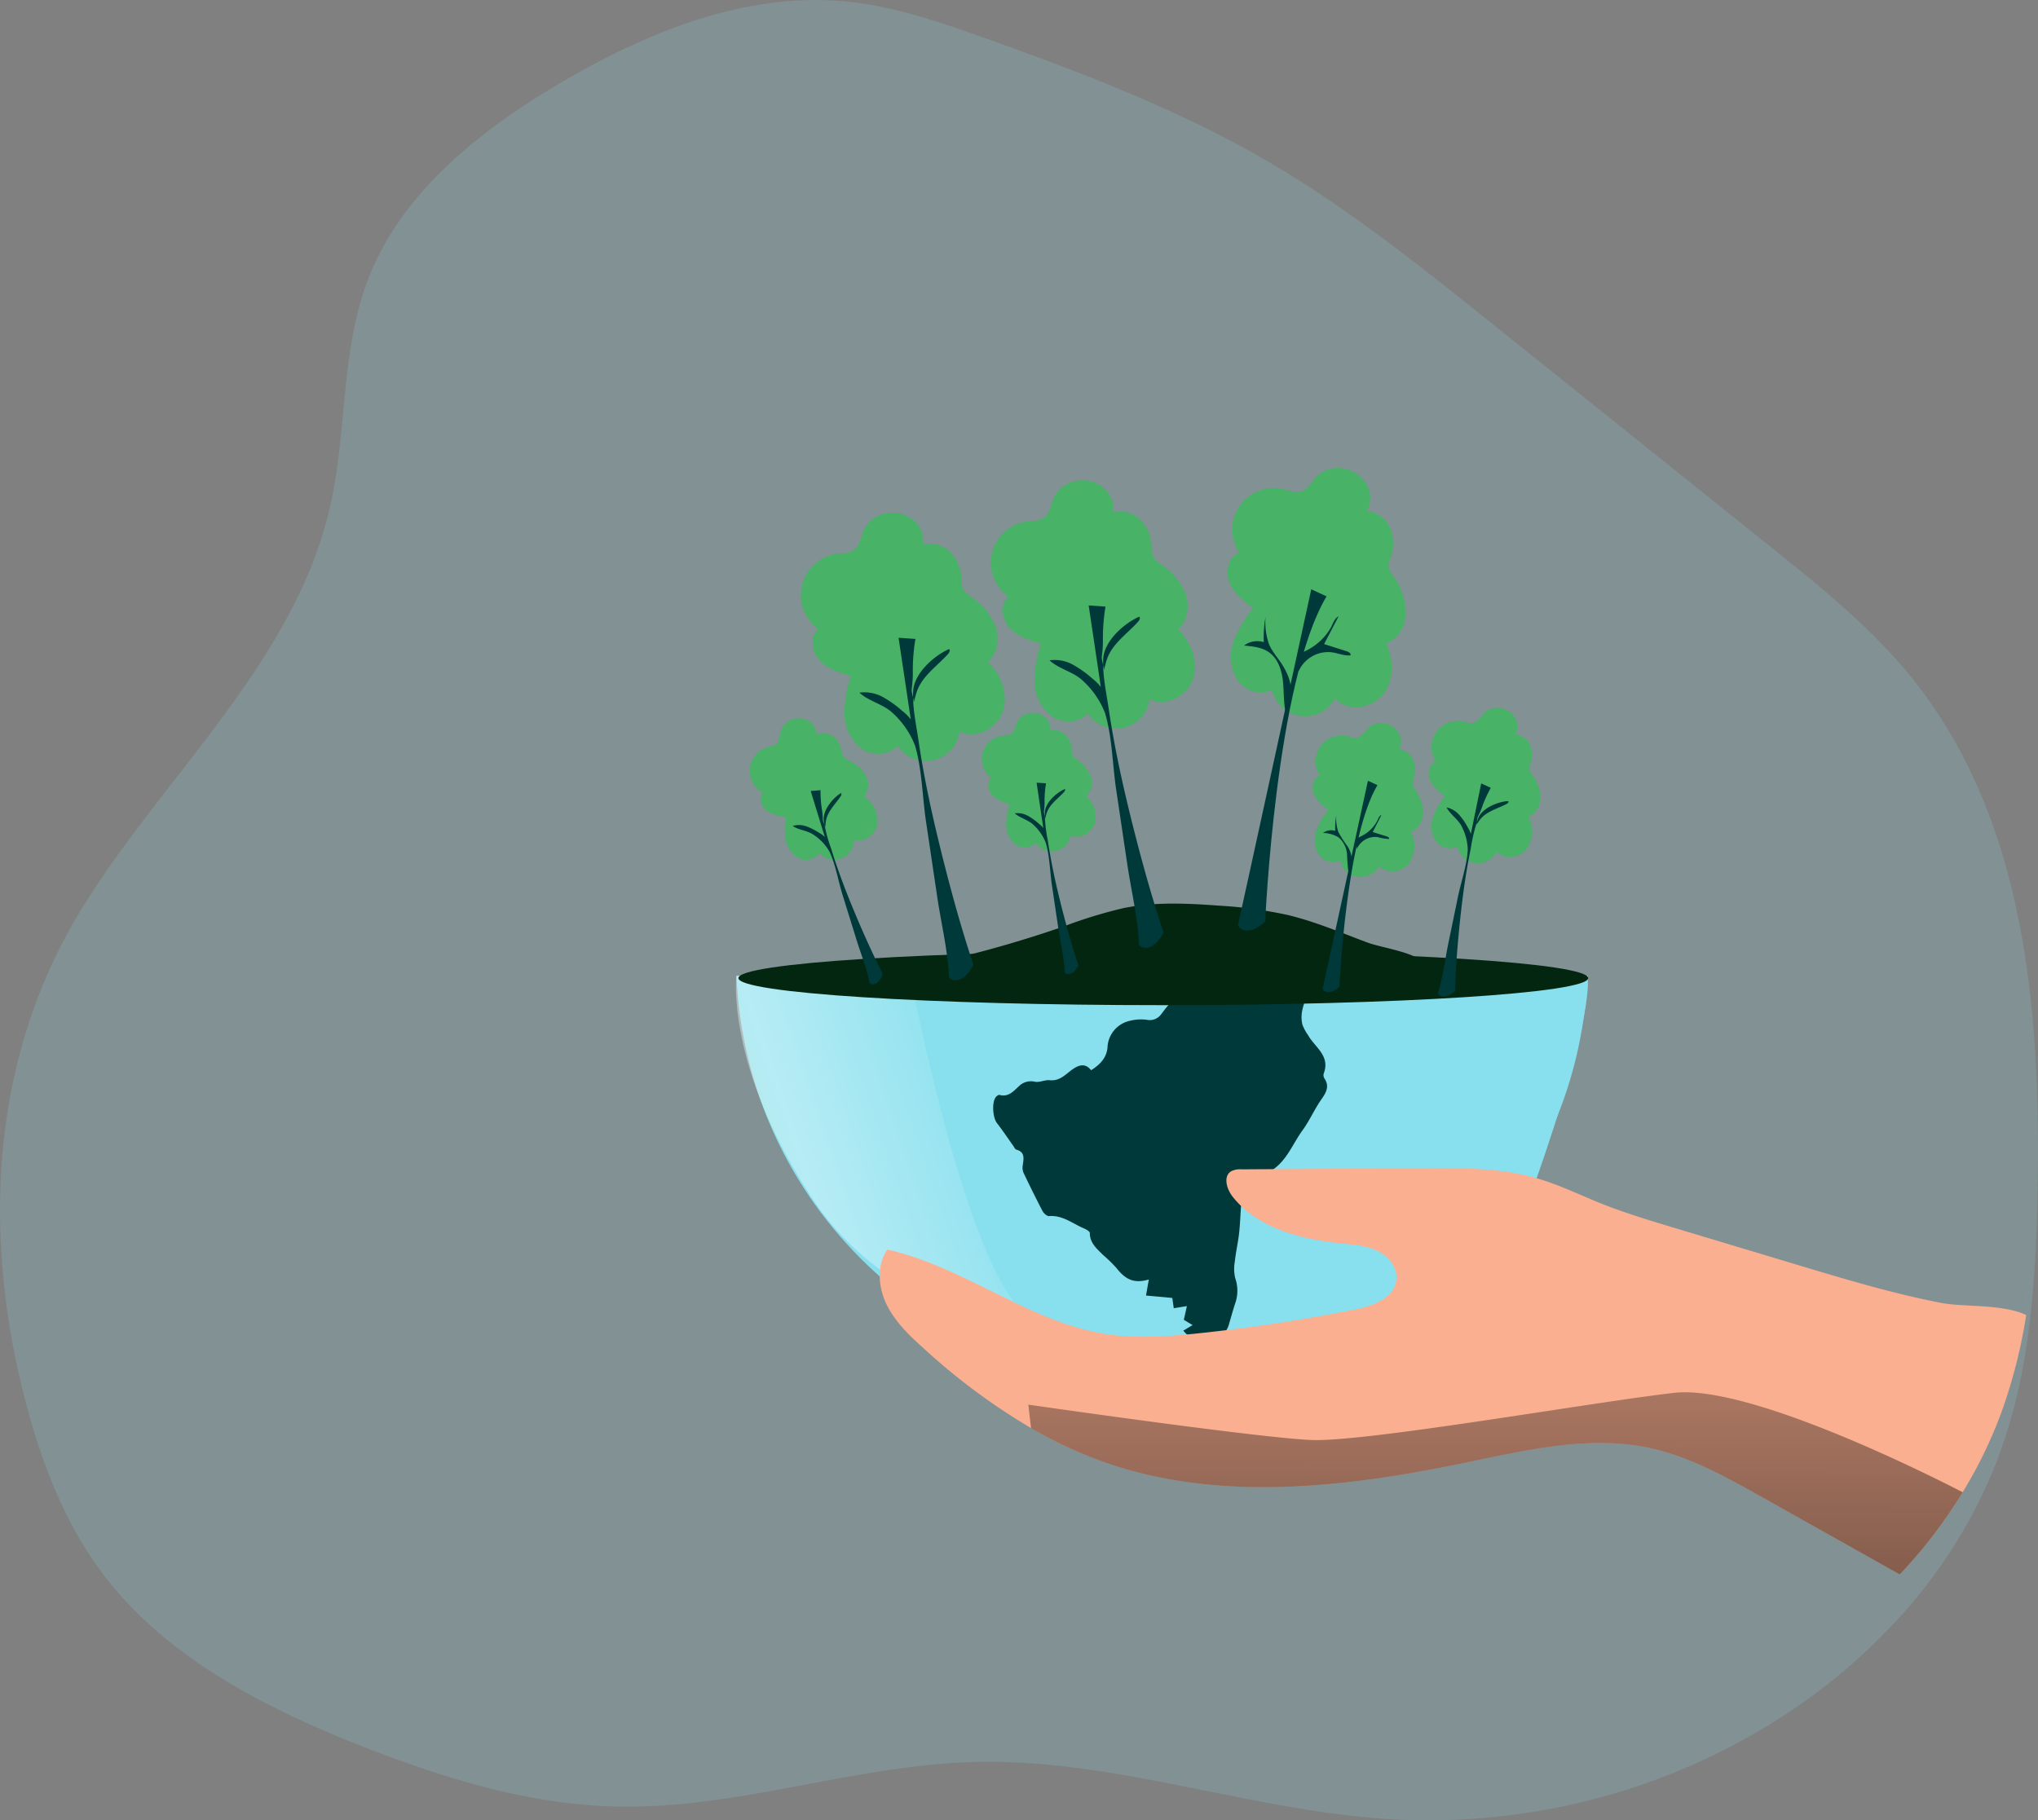 <svg xmlns="http://www.w3.org/2000/svg" xmlns:xlink="http://www.w3.org/1999/xlink" width="1175.591" height="1050.232" viewBox="0 0 1175.591 1050.232">
  <rect x="0" y="0" width="1175.591" height="1050.232" fill="#808080" stroke="none"/>
  <defs>
    <linearGradient id="linear-gradient" x1="0.949" y1="0.317" x2="-1.136" y2="1.158" gradientUnits="objectBoundingBox">
      <stop offset="0" stop-color="#fff" stop-opacity="0"/>
      <stop offset="0.02" stop-color="#fff" stop-opacity="0"/>
      <stop offset="0.32" stop-color="#fff" stop-opacity="0.388"/>
      <stop offset="0.68" stop-color="#48b267" stop-opacity="0.729"/>
      <stop offset="1" stop-color="#48b267"/>
    </linearGradient>
    <linearGradient id="linear-gradient-2" x1="0.484" y1="3.189" x2="0.514" y2="-2.128" gradientUnits="objectBoundingBox">
      <stop offset="0.01"/>
      <stop offset="0.13" stop-opacity="0.69"/>
      <stop offset="1" stop-opacity="0"/>
    </linearGradient>
  </defs>
  <g id="save_the_earth" transform="translate(119.403 26.46)">
    <path id="Path_1" data-name="Path 1" d="M21.115,810.3c9.4,37.821,22.932,75.264,46.849,106.628,36.382,47.708,93.276,76.831,150.311,99.172,47.018,18.4,96.427,33.445,147.216,34.255,68.965,1.108,135.876-24.016,204.869-25.745,81.6-2.026,160.581,28.717,241.983,33.147,85.86,4.373,170.583-20.417,239.31-70.023a338.182,338.182,0,0,0,43.079-37.146,292.442,292.442,0,0,0,65.786-101.252,311.948,311.948,0,0,0,15.476-58.812c5.4-32.04,6.837-64.836,7.4-97.416,1.773-103.143-7.26-213.715-73.383-295.03-23.214-28.528-52.448-51.977-81.374-75.183L868.9,194.877c-41.784-33.5-83.766-67.105-130.333-94.174C687.075,70.8,630.771,49.375,574.327,29.33c-25.042-8.861-50.479-17.587-77.041-20.342C439.1,2.936,381.754,26.2,331.838,55.534c-46.821,27.5-91.869,63.188-111.143,112.625-16.207,41.387-12.409,87.393-21.975,130.7C178.77,389.277,102.377,455.274,54.88,532.7,3.3,616.769-2.07,716.482,21.115,810.3Z" transform="translate(-127.403 -34.483)" fill="#88e0ee" opacity="0.18"/>
    <path id="Path_2" data-name="Path 2" d="M232.7,129.314a16.053,16.053,0,0,1,13.145,9.353,23.157,23.157,0,0,1,.682,16.533,14.941,14.941,0,0,0-1.264,6.472,13.019,13.019,0,0,0,2.528,5.056,37.743,37.743,0,0,1,7.331,20.932c0,7.584-4.323,15.294-11.376,17.822,4.5,9.455,4.626,21.589-1.972,29.729s-20.578,9.935-27.555,2.123a19.566,19.566,0,0,1-36.327-5.056c-6.623,3.716-15.623.607-19.971-5.612a25.28,25.28,0,0,1-2.326-21.842A64.059,64.059,0,0,1,167,185.257c-5.41-4.1-11.073-8.469-13.651-14.738s-.708-14.94,5.612-17.367a24.016,24.016,0,0,1,23.257-37.035c4.879.556,8.519,3.413,13.348,1.315,3.741-1.643,6.042-6.6,9.151-9.151C218.522,97.057,241.2,111.744,232.7,129.314Z" transform="translate(436.452 139.174)" fill="#48b267"/>
    <path id="Path_3" data-name="Path 3" d="M110.78,220.25C116.441,351.723,224.676,455.4,356.271,455.4S596.1,351.723,601.761,220.25Z" transform="translate(194.601 316.252)" fill="#88e0ee"/>
    <path id="Path_4" data-name="Path 4" d="M333.262,220.25s36.1,192.858,74.777,199.861-74.777,14.94-131.884-72.072c-49.674-75.662-43.3-127.788-43.3-127.788Z" transform="translate(72.53 316.252)" fill="url(#linear-gradient)"/>
    <path id="Path_5" data-name="Path 5" d="M400.755,221.59S380.809,403.78,262.071,421.906s-151.375,3.64-151.375,3.64,73.311,72.5,173.14,45.3S439.256,337.042,439.256,337.042s32.156-89.136,29.451-116.792Z" transform="translate(327.707 316.252)" fill="#88e0ee"/>
    <g id="o1A6vW" transform="translate(453.497 529.578)">
      <path id="Path_6" data-name="Path 6" d="M352.888,238.734c-.506-.708-1.239-1.946-2.123-3.059-2.376-3.21-4.778-3.084-6.295.708-2.528,6.143-5.46,12.362-3.615,19.263a28.465,28.465,0,0,0,3.185,5.814c3.868,6.977,12.842,11.806,9.1,21.943a3.539,3.539,0,0,0,.253,2.907c3.185,4.677,1.138,8.191-1.694,12.235-3.944,5.637-6.724,12.109-10.769,17.7-5.789,7.887-9.126,17.7-17.873,23.232-4.247,2.68-8.873,4.879-12.867,7.862a11.376,11.376,0,0,0-4.171,6.649c-.961,6.977-.961,14.081-1.694,21.109-.581,5.637-1.921,11.249-2.528,16.887a24.292,24.292,0,0,0,.2,9.606,21.867,21.867,0,0,1,.126,14.258c-1.365,4.146-2.528,8.368-3.767,12.64-3.691,11.6-20.881,20.224-33.091,16.558l12.994-6.547c-2.351-2.528-4.171-4.373-6.219-6.522l5.385-3.236-5.056-3.034c.556-2.4,1.112-4.879,1.77-7.913L266.558,419c-.278-2.048-.531-3.792-.834-5.915-4.828-.48-9.682-.885-15.168-1.39.556-3.236,1.087-6.244,1.643-9.252-8.241,2.351-13.247.379-18.682-6.623a83.988,83.988,0,0,0-7.786-7.584c-3.564-3.564-7.584-6.851-7.584-12.64,0-.885-2.1-2.073-3.413-2.654-6.547-2.73-12.235-7.736-20.224-7.078-1.188,0-2.983-1.668-3.716-3.034-3.767-7.255-7.407-14.637-10.921-22.019a8.089,8.089,0,0,1-.379-4.474c.506-3.742,1.34-7.432-3.741-8.823-.758-.228-1.264-1.517-1.871-2.326-3.059-4.323-6.017-8.747-9.252-12.918C162.1,309.087,161.5,300.088,164,297.1c.506-.581,1.517-1.289,2.022-1.163,5.258,1.466,8.165-2.25,11.275-5.056a9.834,9.834,0,0,1,9.227-2.528c2.68.506,5.713-1.188,8.519-.885,5.764.581,8.974-3.286,13.019-6.194,3.135-2.225,7.255-4.2,10.794.43,5.056-3.16,8.873-6.977,9.48-12.994a16.432,16.432,0,0,1,12.817-15.5,26.419,26.419,0,0,1,9.758-.632,8.115,8.115,0,0,0,8.342-3.109c3.135-3.994,5.89-8.646,11.73-9.707.935,0,2.149-1.82,2.351-2.958a6.724,6.724,0,0,1,5.056-5.789,25.031,25.031,0,0,1,4.222-.935,17.873,17.873,0,0,1,5.056,0,24.319,24.319,0,0,0,18.707-5.056c8.241-6.32,21.917-3.034,27.808,5.536l.253.354c1.239,1.77,2.528,3.564,3.893,5.46a38.508,38.508,0,0,1,5.435-3.994c2.68-1.34,5.334-2.528,8.367.126a6.067,6.067,0,0,0,5.764-.455c.455-.379-3.337-11.4-2.958-11.78h16.836c-.228.733-7.584,12.159-7.811,12.64Z" transform="translate(-162.4 -220.28)" fill="#00393a"/>
    </g>
    <path id="Path_7" data-name="Path 7" d="M14.445,342.361c4.677,9.859,12.64,17.7,20.755,24.976A366.94,366.94,0,0,0,97.969,414.1a250.852,250.852,0,0,0,42.444,19.718c66.713,23.409,140.2,14.384,209.417,0,34.709-7.2,70.581-15.7,105.214-8.191,22.752,4.93,43.405,16.432,63.7,27.808l80.339,45.1a285.387,285.387,0,0,0,36.276-47.425,260.8,260.8,0,0,0,22.752-47.2,301.66,301.66,0,0,0,13.9-55.034c-13.6-6.446-35.9-4.525-48.461-6.9-27.378-5.208-54.174-13.247-80.895-21.26l-74.17-22.3c-13.954-4.2-27.808-8.393-41.433-13.777-12.488-5.056-24.6-11-37.515-14.713-20.6-5.941-42.369-5.84-63.781-5.738l-106.453.632a11.2,11.2,0,0,0-5.915,1.112c-4.778,2.983-2.528,10.44.986,14.814,14.713,18.5,39.967,24.547,63.427,26.923,6.952.708,14.131,1.264,20.35,4.4s11.376,9.657,10.542,16.583c-1.188,10.466-13.626,14.966-23.94,17.064q-45.3,9.025-91.31,13.828c-17.114,1.744-34.456,2.983-51.469.43-45-6.724-82.513-39.032-126.929-48.84C8.908,320.165,9.768,332.527,14.445,342.361Z" transform="translate(377.368 383.36)" fill="#faaf90"/>
    <path id="Path_28" data-name="Path 28" d="M245.086,0C380.443,0,490.172,6.995,490.172,15.623S380.443,31.246,245.086,31.246,0,24.251,0,15.623,109.729,0,245.086,0Z" transform="translate(306.544 522.219)" fill="#032610"/>
    <path id="Path_8" data-name="Path 8" d="M423.915,210.325a253.812,253.812,0,0,0-39.841-5.384c-18.2-1.34-36.655-2.2-54.553,1.39a268.335,268.335,0,0,0-34.785,10.643A674.127,674.127,0,0,1,146.85,250.191c94.849,3.236,189.749,0,284.5-4.626q19.465-.986,38.905-2.048c9.91-.531,27,1.668,35.543-2.68-5.612-8.974-26.7-11.148-36.125-14.713C454.554,220.462,439.689,214.092,423.915,210.325Z" transform="translate(199.383 291.089)" fill="#032610"/>
    <path id="Path_9" data-name="Path 9" d="M185.989,323.746s6.118-138.684,35.392-187.626l-8.823-4.07s-41.484,191.013-42.167,193.061S175.8,333.251,185.989,323.746Z" transform="translate(424.416 181.486)" fill="#00393a"/>
    <path id="Path_10" data-name="Path 10" d="M270.966,125.778a16.027,16.027,0,0,1,15.6,4.1,23.182,23.182,0,0,1,6.5,15.168,14.866,14.866,0,0,0,1.112,6.522,13.1,13.1,0,0,0,4.146,3.918A37.92,37.92,0,0,1,312.6,172.47c2.528,7.053,1.365,15.825-4.348,20.7,7.584,7.23,11.983,18.53,8.721,28.49s-15.749,16.583-25.027,11.73a19.566,19.566,0,0,1-35.771,8.14c-4.879,5.814-14.409,6.092-20.679,1.82a25.28,25.28,0,0,1-9.91-19.617,64.461,64.461,0,0,1,3.716-22.322c-6.5-1.9-13.348-3.994-17.974-8.949s-5.966-13.7-.885-18.227a24.016,24.016,0,0,1,8.62-42.975c4.753-1.213,9.176.177,12.943-3.489,2.907-2.857,3.286-8.317,5.309-11.806C246.268,100.65,272.66,106.338,270.966,125.778Z" transform="translate(251.82 143.518)" fill="#48b267"/>
    <path id="Path_11" data-name="Path 11" d="M239.984,197.513c.177-4.651.3-9.606-2.073-13.6a24.518,24.518,0,0,0-5.486-5.84,62.9,62.9,0,0,0-11.351-8.14,21.867,21.867,0,0,0-13.525-2.528c5.182,4.753,12.64,6.345,18.05,10.744a49.548,49.548,0,0,1,13.954,19.642c4.121,13.626,4.323,30.083,6.446,44.214s4.247,28.692,6.4,42.975c2.225,15.168,6.118,30.866,6.724,46.135,0,2.149,7.988,5.713,14.157-6.8-7.584-22.752-13.853-45.933-19.566-69.165-4.828-19.794-9.1-39.79-12.058-59.963-1.34-9.1-3.615-19.465-3.135-28.667.531-9.733,10.794-19.263,18.985-23.434.556-.3,1.138-.581,1.719-.834.859.607.2,1.972-.506,2.781-6.219,6.927-14.586,12.463-17.847,21.184-.859,2.3-1.315,4.727-2.1,7.053.506-1.491-1.315-5.84-1.087-7.988a64.718,64.718,0,0,0,.657-8.646,113.759,113.759,0,0,1,1.491-20.224l-9.707-.683s4.1,27.3,9.151,61.505" transform="translate(278.454 187.109)" fill="#00393a"/>
    <path id="Path_12" data-name="Path 12" d="M314.346,133.152a16,16,0,0,1,15.6,4.1,23.181,23.181,0,0,1,6.5,15.168,15.168,15.168,0,0,0,1.112,6.522,13.1,13.1,0,0,0,4.146,3.918,37.919,37.919,0,0,1,14.283,16.963c2.528,7.078,1.39,15.85-4.348,20.729,7.584,7.23,11.983,18.53,8.721,28.49s-15.749,16.583-25.027,11.73a19.566,19.566,0,0,1-35.771,8.14c-4.879,5.814-14.409,6.092-20.679,1.82a25.431,25.431,0,0,1-9.91-19.617,64.489,64.489,0,0,1,3.742-22.322c-6.522-1.9-13.348-3.994-18-8.949s-5.941-13.7-.885-18.227a24.016,24.016,0,0,1,8.62-42.975c4.753-1.213,9.177.177,12.943-3.489,2.933-2.857,3.312-8.317,5.309-11.806C289.648,108.049,316.039,113.712,314.346,133.152Z" transform="translate(98.777 154.801)" fill="#48b267"/>
    <path id="Path_13" data-name="Path 13" d="M283.364,204.893c.177-4.651.3-9.606-2.048-13.6a24.65,24.65,0,0,0-5.511-5.84,62.9,62.9,0,0,0-11.351-8.14,21.842,21.842,0,0,0-13.525-2.528c5.182,4.753,12.64,6.345,18.05,10.744a49.853,49.853,0,0,1,13.98,19.642c4.1,13.626,4.3,30.083,6.421,44.214s4.272,28.692,6.4,42.975c2.225,15.168,6.118,30.866,6.75,46.135,0,2.149,7.963,5.713,14.131-6.8-7.584-22.752-13.853-45.933-19.541-69.165-4.854-19.794-9.126-39.79-12.084-59.963-1.315-9.1-3.615-19.465-3.109-28.667.506-9.733,10.794-19.263,18.96-23.434.556-.3,1.138-.581,1.719-.834.86.607.228,1.972-.506,2.781-6.219,6.927-14.586,12.463-17.847,21.184-.859,2.3-1.314,4.727-2.1,7.053.506-1.491-1.314-5.84-1.062-7.988a74.391,74.391,0,0,0,.657-8.646,109.324,109.324,0,0,1,1.491-20.224l-9.733-.683s4.1,27.3,9.2,61.505" transform="translate(125.411 198.385)" fill="#00393a"/>
    <path id="Path_14" data-name="Path 14" d="M262.577,170.6a8.9,8.9,0,0,1,8.7,2.3,12.943,12.943,0,0,1,3.64,8.494,8.391,8.391,0,0,0,.632,3.64,7.356,7.356,0,0,0,2.3,2.2,21.21,21.21,0,0,1,7.988,9.48,10.693,10.693,0,0,1-2.528,11.578,15.926,15.926,0,0,1,4.854,15.9c-1.82,5.562-8.772,9.278-13.954,6.573a10.946,10.946,0,0,1-20,4.525,8.949,8.949,0,0,1-11.553,1.036,14.207,14.207,0,0,1-5.536-10.946,36.476,36.476,0,0,1,2.073-12.488,21.437,21.437,0,0,1-10.112-5.056c-2.528-2.755-3.312-7.584-.506-10.112a13.449,13.449,0,0,1,4.828-23.965c2.654-.683,5.056,0,7.23-1.947,1.643-1.593,1.845-4.651,2.983-6.6C248.775,156.565,263.487,159.75,262.577,170.6Z" transform="translate(223.907 224.568)" fill="#48b267"/>
    <path id="Path_15" data-name="Path 15" d="M245.121,210.687a13.753,13.753,0,0,0-1.163-7.584,12.942,12.942,0,0,0-3.059-3.261,33.852,33.852,0,0,0-6.345-4.55,12.185,12.185,0,0,0-7.584-1.416c2.882,2.528,7.028,3.539,10.112,5.991a27.984,27.984,0,0,1,7.811,10.971c2.275,7.584,2.4,16.811,3.59,24.7l3.564,24.041c1.239,8.443,3.413,17.266,3.767,25.785,0,1.213,4.449,3.185,7.887-3.792-4.171-12.64-7.736-25.659-10.921-38.653-2.7-11.047-5.056-22.221-6.724-33.5a83.581,83.581,0,0,1-1.744-16c.278-5.435,6.017-10.769,10.592-13.095l.961-.48c.48.354,0,1.112-.278,1.567-3.489,3.868-8.165,6.952-9.986,11.831-.48,1.289-.733,2.528-1.163,3.944.278-.834-.733-3.261-.607-4.449a38.1,38.1,0,0,0,.379-4.854,60.662,60.662,0,0,1,.834-11.325l-5.435-.379,5.056,34.355" transform="translate(238.937 248.915)" fill="#00393a"/>
    <path id="Path_16" data-name="Path 16" d="M311.364,170.839a9.4,9.4,0,0,1,9.4.986,13.5,13.5,0,0,1,5.056,8.266,9.126,9.126,0,0,0,1.213,3.666,7.332,7.332,0,0,0,2.755,1.921,22.323,22.323,0,0,1,9.783,8.6,11.2,11.2,0,0,1-.708,12.387,16.76,16.76,0,0,1,7.584,15.749c-1.036,6.067-7.584,11-13.474,9a11.477,11.477,0,0,1-20.021,7.862,9.429,9.429,0,0,1-11.831,2.882,14.94,14.94,0,0,1-7.584-10.516,38.4,38.4,0,0,1,.2-13.272,22.272,22.272,0,0,1-11.2-3.615c-3.135-2.528-4.651-7.407-2.123-10.466a14.106,14.106,0,0,1,1.239-25.634c2.528-1.112,5.334-.683,7.179-3.16,1.466-1.921,1.188-5.056,2.048-7.306C294.856,158.427,310.605,159.413,311.364,170.839Z" transform="translate(40.279 226.498)" fill="#48b267"/>
    <path id="Path_17" data-name="Path 17" d="M293.057,213.013a14.434,14.434,0,0,0-2.376-7.584,14.029,14.029,0,0,0-3.716-2.907,36.6,36.6,0,0,0-7.28-3.716,12.766,12.766,0,0,0-8.064-.278c3.413,2.3,7.837,2.528,11.4,4.651a28.894,28.894,0,0,1,9.834,10.112c3.59,7.584,5.056,17.039,7.584,25.052l7.584,24.395c2.528,8.57,6.269,17.367,7.963,26.164.227,1.239,5.056,2.528,7.584-5.056-6.345-12.64-12.084-25.406-17.418-38.4-4.55-11.047-8.772-22.246-12.261-33.7a87.644,87.644,0,0,1-4.323-16.356c-.556-5.663,4.55-12.109,8.924-15.168l.935-.632c.556.278.3,1.138,0,1.668-3.008,4.55-7.356,8.494-8.494,13.853-.278,1.39-.329,2.857-.581,4.272.152-.91-1.289-3.286-1.34-4.55a38.828,38.828,0,0,0-.379-5.056,66.839,66.839,0,0,1-.91-11.881l-5.688.455,10.719,34.861" transform="translate(66.195 251.543)" fill="#00393a"/>
    <path id="Path_18" data-name="Path 18" d="M171.566,174.5a10.112,10.112,0,0,1,8.241,5.738,14.435,14.435,0,0,1,.556,10.289,9.556,9.556,0,0,0-.758,4.07,8.392,8.392,0,0,0,1.593,3.185,23.712,23.712,0,0,1,4.727,12.994,11.907,11.907,0,0,1-6.977,11.249,17.7,17.7,0,0,1-1.011,18.53c-4.045,5.056-12.64,6.345-17.165,1.517a12.185,12.185,0,0,1-22.752-2.907,9.96,9.96,0,0,1-12.488-3.337,15.9,15.9,0,0,1-1.618-13.626,39.991,39.991,0,0,1,6.977-12.261,23.99,23.99,0,0,1-8.62-9.1c-1.643-3.893-.531-9.3,3.387-10.845a14.991,14.991,0,0,1,14.232-23.257c3.034.3,5.334,2.073,8.317.708,2.326-1.036,3.716-4.146,5.663-5.764C162.491,154.508,176.723,163.482,171.566,174.5Z" transform="translate(583.237 222.834)" fill="#48b267"/>
    <path id="Path_19" data-name="Path 19" d="M146.277,214.75a15.168,15.168,0,0,0,1.694-8.418A14.688,14.688,0,0,0,146,201.756a37.743,37.743,0,0,0-4.9-7.2,13.6,13.6,0,0,0-7.356-4.373c2.022,3.868,5.991,6.4,8.266,10.112a30.992,30.992,0,0,1,3.969,14.485c-.506,8.848-3.918,18.53-5.713,27.252s-3.64,17.7-5.486,26.569c-1.921,9.328-3.008,19.389-5.915,28.465-.43,1.264,3.438,5.056,9.733-.961.48-14.915,1.719-29.855,3.362-44.669,1.416-12.64,3.185-25.28,5.789-37.692a95.836,95.836,0,0,1,4.3-17.468c2.376-5.561,10.441-8.949,16.128-9.657h1.188c.379.531-.3,1.188-.885,1.517-5.056,2.7-11.224,4.171-14.991,8.57-.986,1.163-1.795,2.528-2.73,3.691.607-.758.48-3.716,1.062-4.9a43.733,43.733,0,0,0,2.25-5.056,70.78,70.78,0,0,1,5.208-11.553l-5.536-2.528s-3.463,16.862-7.786,37.919" transform="translate(581.274 249.174)" fill="#00393a"/>
    <path id="Path_20" data-name="Path 20" d="M201.049,166.734c-2.528-4.348-6.295-8.115-8.216-12.842a39.562,39.562,0,0,1-1.947-15.522,66.435,66.435,0,0,0-.986,14.511,12.64,12.64,0,0,0-11.376,1.972c5.056.455,10.314.986,14.435,3.918,5.056,3.615,7.23,10.112,7.938,16.28s.3,12.488,1.668,18.581c0-4.55,2.275-8.9,2.781-13.247S203.3,170.45,201.049,166.734Z" transform="translate(419.696 191.142)" fill="#00393a"/>
    <path id="Path_21" data-name="Path 21" d="M184.521,144.454c1.112-2.326,2-5.056,4.3-6.244l-8.368,16.027,13.12,4.171c1.138.354,2.528,1.264,2.073,2.351-3.615.329-7.1-1.264-10.693-1.77a18.656,18.656,0,0,0-19.314,11.174c.329-.809-.758-3.817-.758-4.879a8.772,8.772,0,0,1,.859-4.475c1.138-1.643,3.843-2.351,5.511-3.387a33.268,33.268,0,0,0,13.272-12.968Z" transform="translate(463.931 190.898)" fill="#00393a"/>
    <path id="Path_22" data-name="Path 22" d="M198.209,177.986a9.935,9.935,0,0,1,8.14,5.789,14.233,14.233,0,0,1,.4,10.264,9.328,9.328,0,0,0-.758,4.02,8.114,8.114,0,0,0,1.542,3.185,23.46,23.46,0,0,1,4.525,12.994,11.78,11.78,0,0,1-7.053,11.047,17.7,17.7,0,0,1-1.213,18.429c-4.07,5.056-12.766,6.143-17.064,1.289a12.134,12.134,0,0,1-22.524-3.135,9.935,9.935,0,0,1-12.387-3.489,15.749,15.749,0,0,1-1.441-13.525,39.915,39.915,0,0,1,7.078-12.134,23.991,23.991,0,0,1-8.469-9.126c-1.593-3.893-.43-9.252,3.489-10.769a14.89,14.89,0,0,1,14.409-22.954c3.033.354,5.283,2.124,8.266.834,2.326-1.011,3.741-4.1,5.688-5.688C189.411,158.015,203.467,167.091,198.209,177.986Z" transform="translate(489.451 228.098)" fill="#48b267"/>
    <path id="Path_23" data-name="Path 23" d="M169.178,298.514s3.792-85.951,21.917-116.286L185.61,179.7s-25.684,118.385-26.063,119.573S162.858,304.329,169.178,298.514Z" transform="translate(484.054 244.293)" fill="#00393a"/>
    <path id="Path_24" data-name="Path 24" d="M178.484,201.189a64.18,64.18,0,0,1-5.056-7.938,24.672,24.672,0,0,1-1.188-9.632,41.257,41.257,0,0,0-.607,9,7.887,7.887,0,0,0-7.053,1.213,17.846,17.846,0,0,1,8.949,2.528,14.156,14.156,0,0,1,4.93,10.112A109.041,109.041,0,0,0,179.47,218a72.8,72.8,0,0,1,1.719-8.216,15.167,15.167,0,0,0-2.7-8.6Z" transform="translate(479.169 260.283)" fill="#00393a"/>
    <path id="Path_25" data-name="Path 25" d="M168.107,187.388c.708-1.441,1.239-3.16,2.68-3.868l-5.056,9.935,8.115,2.528c.708.227,1.593.809,1.289,1.466a29.956,29.956,0,0,1-6.623-1.087,11.527,11.527,0,0,0-11.983,6.927c.2-.506-.455-2.376-.455-3.034a5.284,5.284,0,0,1,.531-2.781c.708-1.011,2.376-1.441,3.413-2.1a20.78,20.78,0,0,0,8.089-7.988Z" transform="translate(506.711 260.13)" fill="#00393a"/>
    <path id="Path_27" data-name="Path 27" d="M25.19,322.438l1.567,13.525A250.856,250.856,0,0,0,69.2,355.681c66.713,23.409,140.2,14.384,209.417,0,34.709-7.2,70.581-15.7,105.214-8.191,22.752,4.93,43.405,16.432,63.7,27.808l80.339,45.1a285.392,285.392,0,0,0,36.276-47.425c-16.432-8.494-122.581-62.34-166.441-57.334-47.576,5.435-178.1,28.541-209.366,27.2S25.19,322.438,25.19,322.438Z" transform="translate(448.579 461.501)" fill="url(#linear-gradient-2)"/>
  </g>
</svg>
